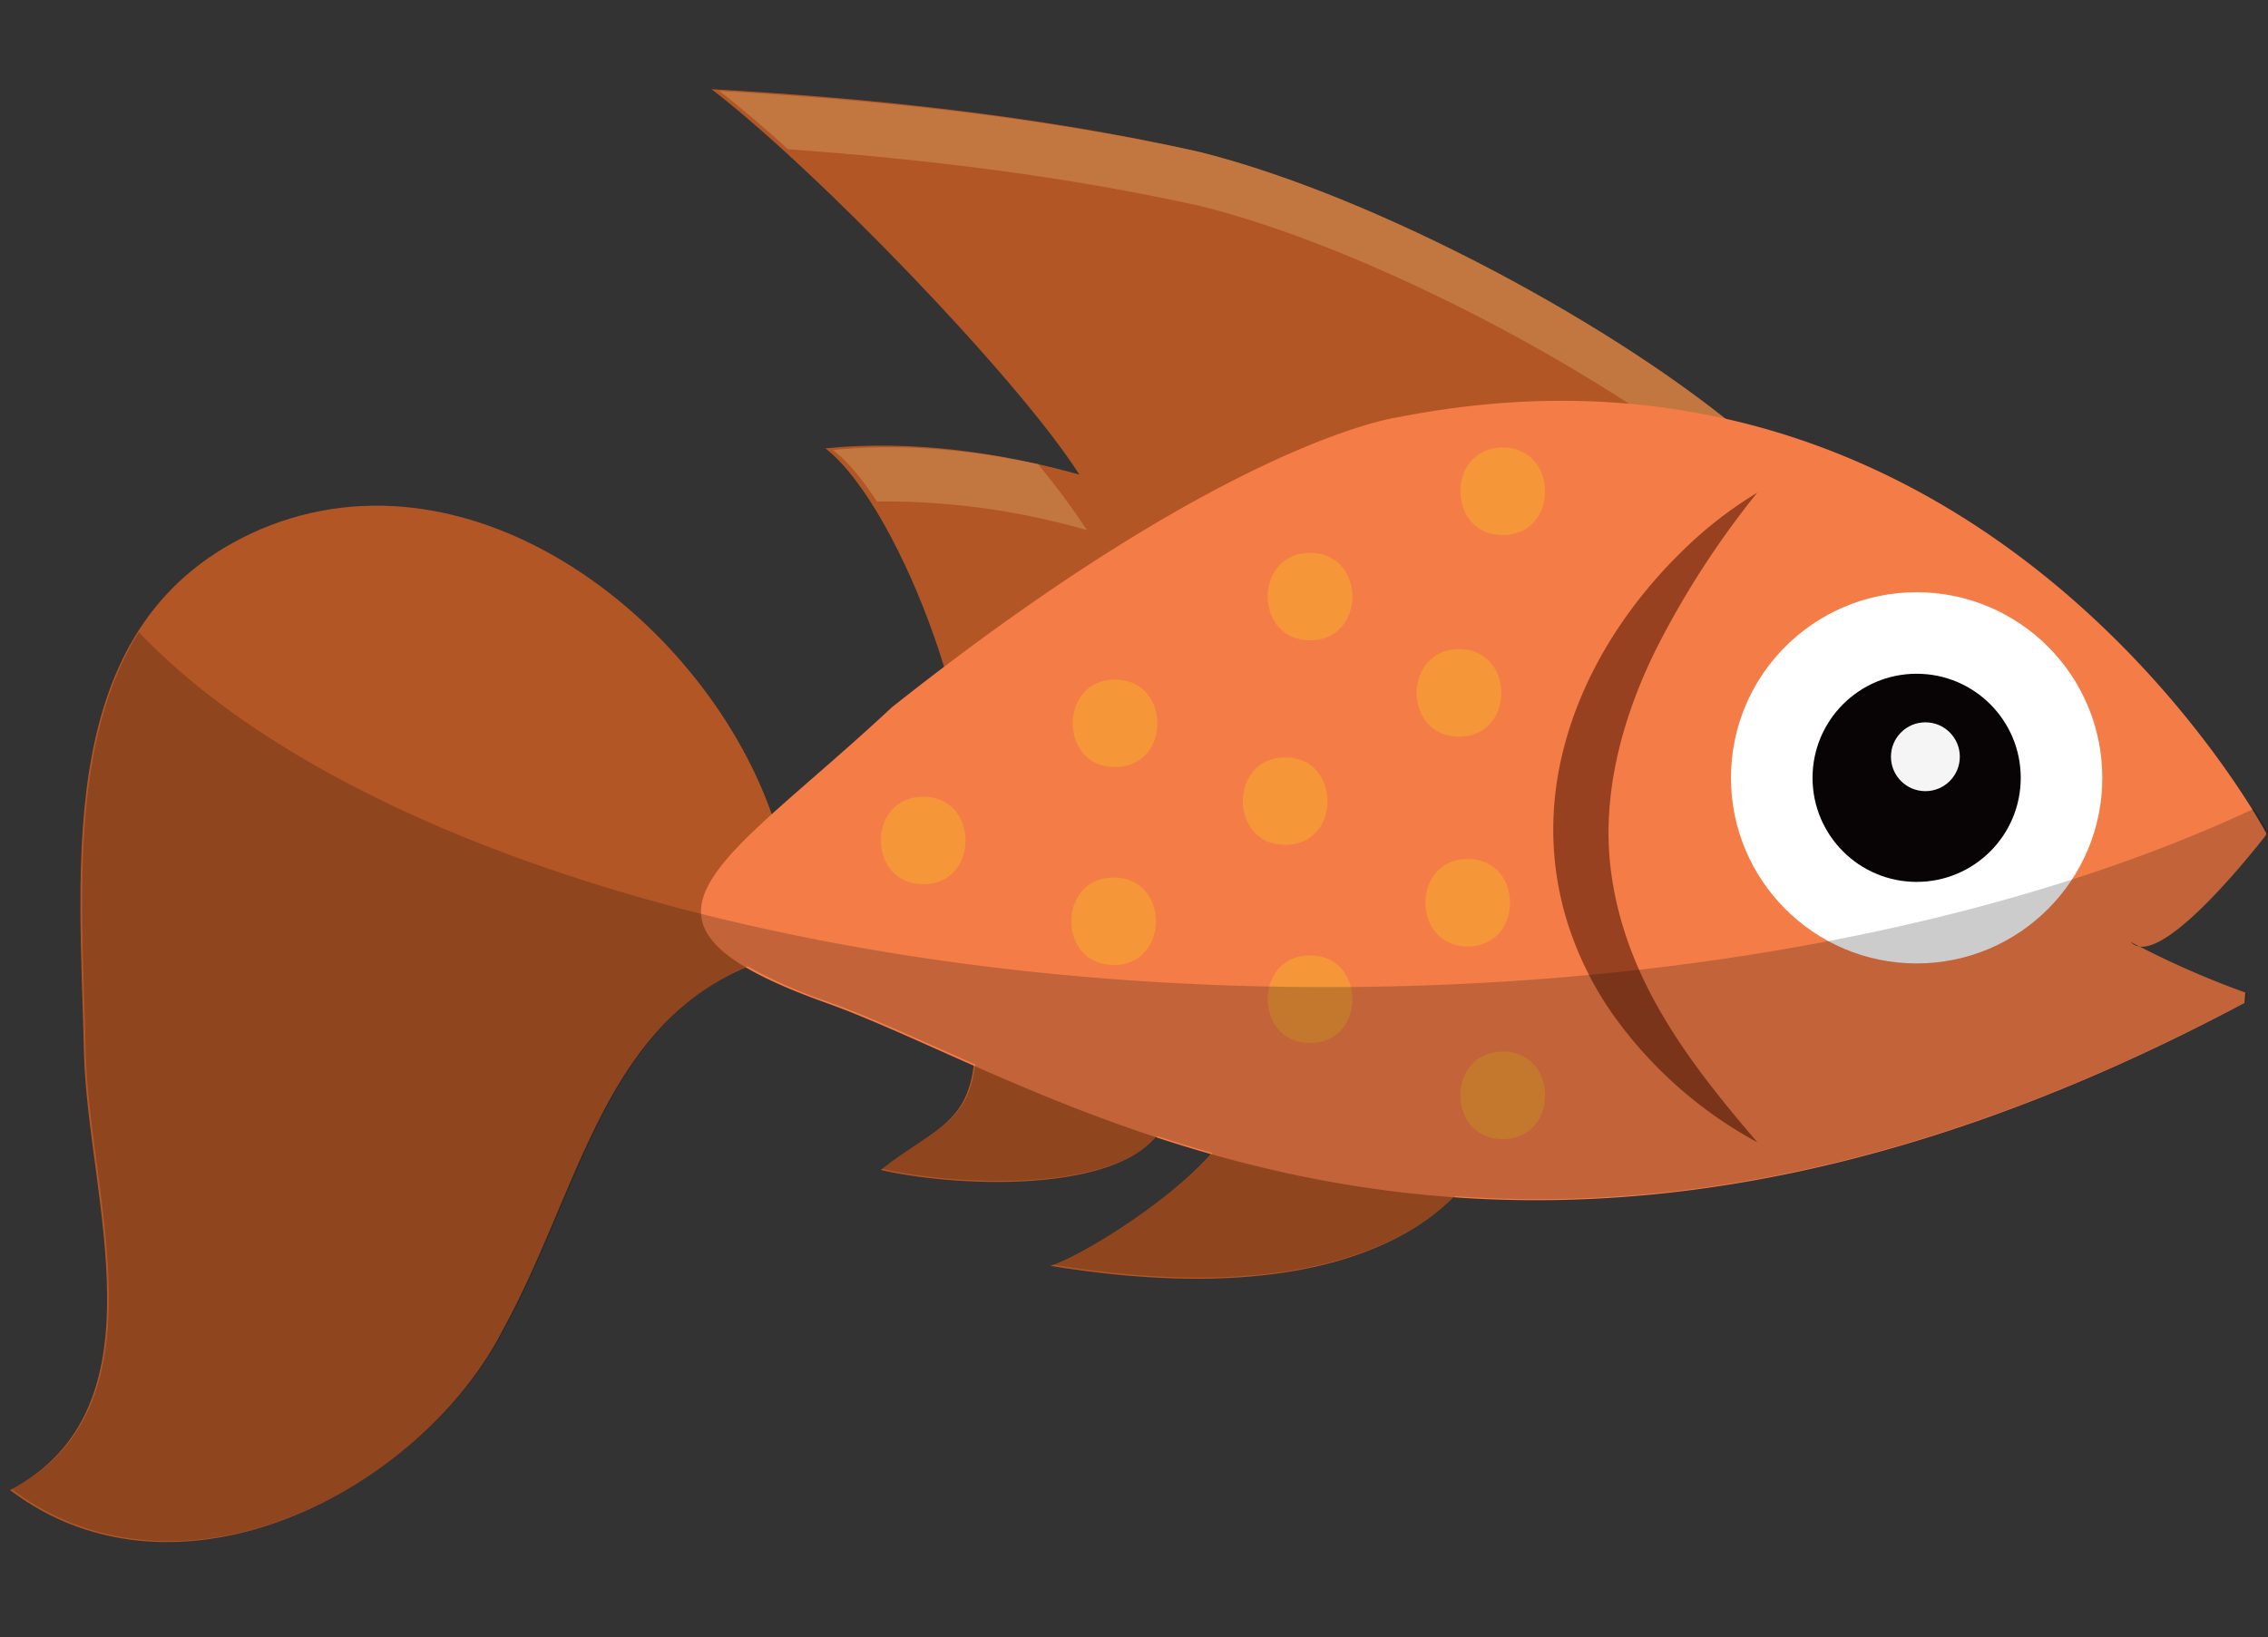 <svg id="Layer_1" data-name="Layer 1" xmlns="http://www.w3.org/2000/svg" viewBox="0 0 500 361"><rect x="0" y="0" width="500" height="361" fill="#333333" stroke="none"/><defs><style>.cls-1{fill:#b35626;}.cls-2{fill:#c27640;}.cls-3{fill:#f47c47;}.cls-4{fill:#974121;}.cls-5{fill:#fff;}.cls-6{fill:#080405;}.cls-7{fill:#f5f5f5;}.cls-8{fill:#f59638;}.cls-9{fill:#010101;opacity:0.2;}</style></defs><title>fish-orange-opp</title><path class="cls-1" d="M384.73,96.91c-29-25.11-83-54.07-121.66-63.73-34.76-7.73-71.45-11.59-106.21-13.51,22.71,17.38,67.59,63.72,81.1,85-17.16-4.83-36.69-7.72-56-5.8,17.38,13.52,36.69,69.52,29,81.11"/><path class="cls-2" d="M264.75,45.46c-29.73-6.61-60.88-10.38-91-12.54-5.63-5.1-10.82-9.52-15.18-12.86C193.3,22,230,25.86,264.75,33.58c38.62,9.66,92.69,38.62,121.66,63.73l-9.22,4.41C347,78.59,299.58,54.17,264.75,45.46Z"/><path class="cls-2" d="M214.14,179.61l-1.53.73a9.6,9.6,0,0,0,1.25-3.2C214,178,214.06,178.81,214.14,179.61Z"/><path class="cls-2" d="M228.83,102.37a161.44,161.44,0,0,1,10.81,14.55,160.77,160.77,0,0,0-46.32-6.33c-3.17-4.87-6.46-8.85-9.68-11.35C199,97.7,214.49,99.25,228.83,102.37Z"/><path class="cls-1" d="M327.06,255s-14.57,37.43-95.45,24.15c13.28-4.83,51.91-31.39,38.63-41"/><path class="cls-1" d="M254.85,250.74C244,263.42,209.57,261.6,194.18,258,206.86,248,215,248,215,229"/><path class="cls-1" d="M186,208.18c-51.61,4.53-55.23,48.9-75.15,85.12C92.76,328.61,39.34,356.68,2.22,328.61c34.41-18.11,17.2-64.29,16.3-96-.91-42.55-7.24-96,38.94-115.9,47.08-19.92,98.7,20.83,113.18,64.29Z"/><path class="cls-3" d="M196.59,156c74.84-59.34,111.68-64,111.68-64,129.24-25.43,191.36,91.76,191.36,91.76s-.06.14-.16.49c-3.23,4.14-20.35,25.59-27.83,24.47l-1.93-1a3.09,3.09,0,0,0,1.93,1A193.28,193.28,0,0,0,495,218.89c-.06.74-.12,1.49-.18,2.27-165.4,88.13-262,18.11-312.68,0S159.17,191,196.59,156Z"/><path class="cls-4" d="M387.4,108.65a89.65,89.65,0,0,0-16.88,13.22,104.43,104.43,0,0,0-13.85,16.74c-8.05,12.14-13.68,26.65-14.2,42a68.76,68.76,0,0,0,3,22.55,74.1,74.1,0,0,0,9.82,20.15,93.87,93.87,0,0,0,32.15,28.6c-9.27-10.78-17.9-21.64-23.94-33.52s-9.34-24.55-8.84-37.36,4.38-25.56,10.32-37.63A195.2,195.2,0,0,1,387.4,108.65Z"/><circle class="cls-5" cx="422.54" cy="171.53" r="40.93"/><circle class="cls-6" cx="422.54" cy="171.53" r="22.95"/><circle class="cls-7" cx="424.47" cy="166.88" r="7.59"/><path class="cls-8" d="M331.3,118c-12.46,0-12.46-19.31,0-19.31s12.45,19.31,0,19.31Z"/><path class="cls-8" d="M288.81,141.22c-12.45,0-12.45-19.31,0-19.31s12.45,19.31,0,19.31Z"/><path class="cls-8" d="M321.64,162.46c-12.45,0-12.45-19.31,0-19.31s12.45,19.31,0,19.31Z"/><path class="cls-8" d="M323.57,208.73c-12.45,0-12.45-19.31,0-19.31s12.45,19.31,0,19.31Z"/><path class="cls-8" d="M283.33,186.32c-12.45,0-12.45-19.31,0-19.31s12.46,19.31,0,19.31Z"/><path class="cls-8" d="M288.81,230c-12.45,0-12.45-19.31,0-19.31s12.45,19.31,0,19.31Z"/><path class="cls-8" d="M245.82,169.17c-12.45,0-12.45-19.31,0-19.31s12.45,19.31,0,19.31Z"/><path class="cls-8" d="M203.52,195c-12.45,0-12.45-19.31,0-19.31S216,195,203.52,195Z"/><path class="cls-8" d="M245.51,212.82c-12.45,0-12.45-19.31,0-19.31s12.46,19.31,0,19.31Z"/><path class="cls-8" d="M331.3,251.21c-12.46,0-12.46-19.31,0-19.31s12.45,19.31,0,19.31Z"/><path class="cls-9" d="M18.9,232.42c-.66-31-4.17-67.64,11.72-93,43.79,46,144.52,78.26,261.79,78.26,80.23,0,152.71-15.08,204.53-39.35,2,3.29,3.06,5.22,3.06,5.22s-20.08,26.41-28.37,25.17l-1.93-1a3.09,3.09,0,0,0,1.93,1A192.68,192.68,0,0,0,495.32,219c0,.64-.1,1.27-.15,1.93-69.81,37.2-127.35,46.22-174.37,42.87-10.22,10.12-34.62,24-88.82,15.08,8.18-3,25.95-14.18,35.31-24.61q-6.22-1.77-12.11-3.72c-10.91,12.63-45.26,10.82-60.63,7.2,11.17-8.77,18.82-9.82,20.48-23-12.48-5.5-23.29-10.54-32.55-13.86a105.79,105.79,0,0,1-17.69-7.81c-31.59,13.57-36.86,49.61-53.54,79.94C93.14,328.4,39.72,356.47,2.6,328.4,37,310.29,19.8,264.11,18.9,232.42Z"/></svg>